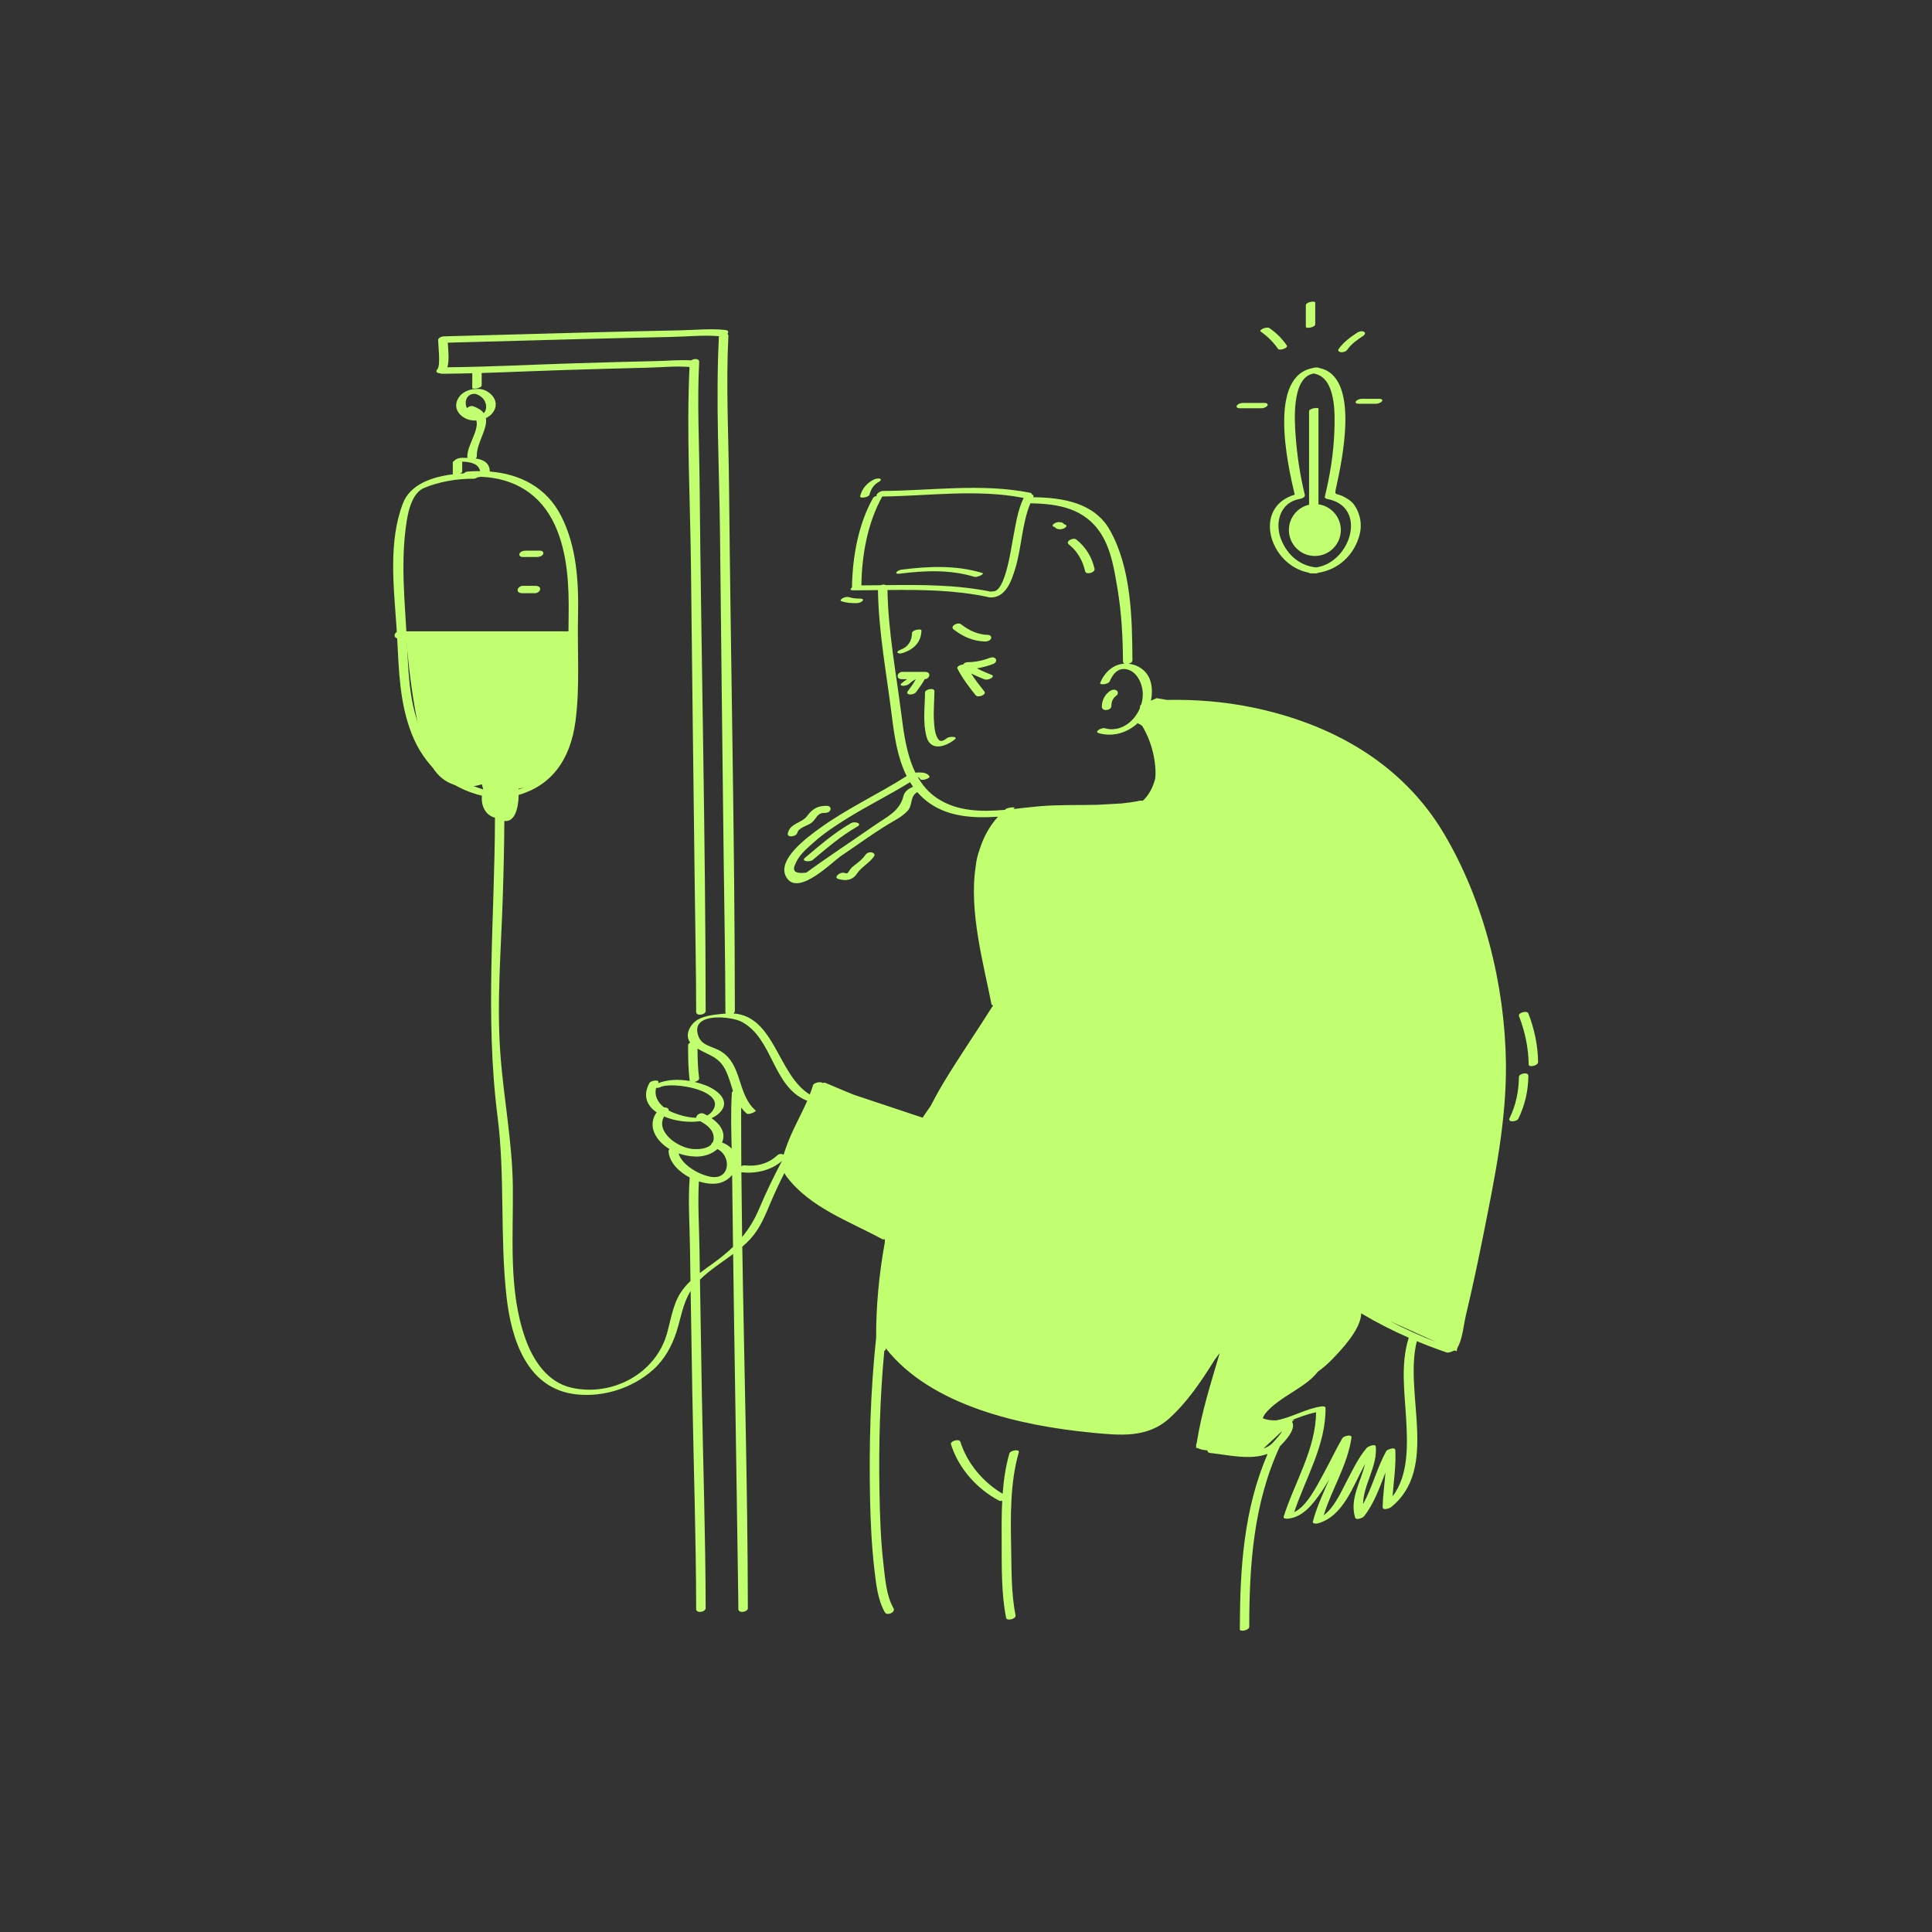 <?xml version="1.0" standalone="no"?>
<svg version="1.1" id="Layer_1" xmlns="http://www.w3.org/2000/svg" xmlns:xlink="http://www.w3.org/1999/xlink" x="0px" y="0px" width="595.28px" height="595.28px" viewBox="0 0 595.28 595.28" enable-background="new 0 0 595.28 595.28" xml:space="preserve">
<rect x="0" y="0" width="595.28" height="595.28" fill="#333333" stroke="none"/>
<path id="color_x5F_2" fill="#c1ff70" d="M175.795,196.307c0,0,2.667,30-2.667,38s-13.333,8.667-13.333,8.667s0.667,10-4,10
	s-7.333-11.333-7.333-11.333s-10.667,4-16-6.667s-7.333-38.667-7.333-38.667H175.795z M460.462,308.307
	c-4.667-30-20.666-65.333-39.333-75.333s-32.668-14.667-41.334-14.667s-23.333-2.666-23.333-2.666l-4.667,2l-0.666,4
	c0,0,4.556,5.342,5.333,14.666c0.667,8.001-3.333,11.334-3.333,11.334l-42,2.333c0,0-11.333,8.334-10,21
	c1.333,12.667,5.333,34.667,5.333,34.667l1.333,5.333l-23.333,34l-32-10.667l-10.667,24c0,0,2.667,6.667,10,12
	c7.333,5.334,21.333,10,21.333,10v32.667c0,0,14,18.667,43.334,24c29.333,5.333,36.667,5.333,42,0.667c5.333-4.667,22-28,22-28
	l-11.333,35.333l18,2.667l10-9.334c0,0-12,2.667-8-2.666c4-5.334,12-8,16-12.667s12.666-19.333,12.666-19.333l2.667-0.667l28,12.667
	C448.462,415.641,465.129,338.307,460.462,308.307z"></path>
<path id="color_x5F_1" d="M324.455,161.639c0.389-0.518,1.293-0.813,1.918-0.77c0.456,0.031,0.906,0.08,1.266,0.392
	c0.096,0.083,0.18,0.177,0.274,0.259c0.032,0.028,0.048,0.043,0.053,0.051c0.397,0.075,0.849,0.276,0.504,0.736
	c-0.389,0.518-1.292,0.813-1.918,0.77c-0.456-0.031-0.906-0.08-1.267-0.392c-0.096-0.083-0.179-0.177-0.274-0.259
	c-0.032-0.028-0.048-0.043-0.053-0.051C324.561,162.299,324.11,162.098,324.455,161.639z M329.327,167.741
	c2.624,2.063,4.306,5.054,5.02,8.287c0.261,1.176,3.164,0.427,2.898-0.776c-0.797-3.604-2.746-6.764-5.648-9.045
	C330.728,165.522,328.104,166.78,329.327,167.741z M342.435,217.549c0.022-1.323,0.397-2.403,1.505-3.186
	c0.533-0.377,0.702-1.172,0.13-1.595c-0.624-0.46-1.5-0.264-2.085,0.149c-1.604,1.133-2.462,2.863-2.495,4.814
	C339.462,219.325,342.411,218.951,342.435,217.549z M291.801,227.41c-1.545,1.216-2.407,1.344-3.218-0.571
	c-0.591-1.394-0.701-3.015-0.805-4.505c-0.217-3.128,0.106-6.25,0.132-9.377c0.009-1.196-2.889-0.57-2.896,0.369
	c-0.036,4.48-0.718,9.125,0.42,13.527c1.219,4.714,5.763,3.321,8.688,1.019C295.421,226.849,292.519,226.845,291.801,227.41z
	 M304.81,202.747c-2.171,0.837-4.406,1.26-6.73,1.293c-0.636,0.009-1.105,0.331-1.337,0.726c-0.955,0.041-2.05,0.641-1.729,1.263
	c1.531,2.976,3.527,5.599,5.61,8.204c0.692,0.866,3.477-0.186,2.678-1.185c-1.432-1.792-2.847-3.596-4.074-5.526
	c1.323,0.656,2.692,1.225,4.07,1.776c0.628,0.251,1.484,0.014,2.044-0.302c0.344-0.194,0.923-0.758,0.286-1.013
	c-1.564-0.626-3.129-1.266-4.614-2.052c1.734-0.286,3.431-0.751,5.102-1.396c0.564-0.218,1.086-0.974,0.671-1.543
	C306.326,202.36,305.426,202.509,304.81,202.747z M285.073,207.017c-2.333,0-4.667,0-7,0c-1.702,0-2.184,2.248-0.224,2.248
	c0.549,0,1.098,0,1.647,0c-0.66,0.415-1.287,0.877-1.86,1.435c-0.497,0.483,0.428,0.623,0.721,0.609
	c0.67-0.029,1.438-0.25,1.93-0.728c0.562-0.546,1.192-0.953,1.864-1.317c0.001,0,0.003,0,0.005,0
	c-0.633,1.398-1.676,2.563-2.546,3.836c-0.393,0.576,0.332,0.864,0.792,0.878c0.656,0.02,1.52-0.226,1.911-0.798
	c0.896-1.312,1.919-2.51,2.599-3.921C286.562,209.203,287.009,207.017,285.073,207.017z M293.838,193.953
	c2.812,2.189,6.014,3.609,9.611,3.699c0.695,0.018,1.545-0.189,1.892-0.87c0.311-0.61-0.269-1.138-0.866-1.153
	c-3.205-0.081-5.893-1.356-8.39-3.301C295.121,191.578,292.551,192.95,293.838,193.953z M278.491,201.077
	c3.21-1.13,5.354-3.317,5.419-6.824c0.012-0.634-2.88-0.184-2.897,0.776c-0.046,2.468-1.227,4.346-3.581,5.176
	c-0.22,0.078-1.284,0.583-0.828,0.959C277.073,201.55,278.006,201.248,278.491,201.077z M300.282,177.743
	c0.721,0.218,3.319-0.914,2.359-1.205c-8.14-2.468-16.589-2.069-24.932-1.011c-1.243,0.157-2.53,1.484-0.497,1.227
	C284.948,175.773,292.74,175.456,300.282,177.743z M267.9,152.422c0.455-1.73,1.31-3.129,2.928-3.972
	c0.319-0.167,0.943-0.713,0.305-0.939c-0.637-0.227-1.469,0.024-2.039,0.321c-2.087,1.088-3.472,2.747-4.072,5.028
	C264.799,153.71,267.677,153.269,267.9,152.422z M259.29,185.271c1.509,0.48,3.002,0.57,4.576,0.57c0.63,0,1.501-0.242,1.926-0.741
	c0.446-0.524-0.382-0.661-0.734-0.661c-1.185-0.001-2.287-0.067-3.424-0.43c-0.647-0.206-1.46,0.01-2.039,0.321
	C259.297,184.491,258.633,185.063,259.29,185.271z M245.683,256.542c0.352-1.479,3.107-2.138,4.25-2.951
	c1.596-1.135,1.777-3.181,4.038-3.108c0.716,0.023,1.556-0.178,1.883-0.904c0.281-0.623-0.253-1.26-0.9-1.281
	c-2.984-0.096-4.536,0.831-6.284,3.139c-1.703,2.25-5.177,2.145-5.929,5.302C242.392,258.201,245.365,257.874,245.683,256.542z
	 M264.039,269.181c1.399-2.104,3.871-3.245,5.304-5.388c0.413-0.618-0.355-1.124-0.873-1.181c-0.758-0.084-1.473,0.254-1.89,0.877
	c-0.891,1.332-2.335,2.366-3.587,3.335c-0.554,0.429-0.967,0.936-1.357,1.515c-0.577,0.856-0.466,0.901-1.583,0.595
	c-1.211-0.332-3.431,1.436-1.684,1.914C260.662,271.475,262.658,271.257,264.039,269.181z M262.281,253.594
	c-5.202,2.948-9.689,6.895-14.257,10.713c-1.332,1.114,1.537,1.368,2.375,0.667c4.401-3.679,8.731-7.447,13.743-10.287
	C265.846,253.721,263.354,252.986,262.281,253.594z M444.926,256.887c12.283,20.712,18.745,46.51,19.074,70.568
	c0.244,17.771-3.527,35.829-6.989,53.176c-1.645,8.238-3.396,16.458-5.351,24.628c-0.682,2.85-1.01,7.356-2.612,10.028
	c-0.056,0.264-0.091,0.427-0.098,0.458l-0.13,0.605l-0.569-0.258c-0.152,0.066-0.32,0.122-0.496,0.165
	c-0.632,0.326-1.595,0.601-1.976,0.471c-3.099-1.057-6.18-2.224-9.227-3.491c-4.084,16.019,6.931,39.154-7.931,51.136
	c-0.48,0.387-2.639,1.155-2.608-0.05c0.089-3.562,0.592-7.087,0.869-10.626c-1.82,4.669-3.424,9.402-6.572,13.47
	c-0.403,0.52-2.492,1.403-2.798,0.361c-1.701-5.813,1.804-10.96,3.085-16.464c-3.824,7.059-6.705,16.023-14.443,18.293
	c-0.361,0.106-1.848,0.255-1.641-0.534c1.188-4.524,3.193-8.745,5.038-13.015c-0.737,1.282-1.511,2.544-2.351,3.769
	c-2.501,3.646-5.657,7.95-10.439,8.358c-0.327,0.028-1.452,0.033-1.248-0.612c3.346-10.582,9.901-20.811,9.985-32.174
	c-2.729,0.543-5.269,1.594-7.804,2.519l1.115-0.248l-0.74,0.691c0.093,0.102,0.173,0.218,0.221,0.364
	c0.732,2.24-2.183,5.345-3.551,6.776c-0.11,0.116-0.231,0.208-0.345,0.316c-8.187,17.527-9.454,36.565-9.484,55.684
	c-0.002,1.09-2.899,1.623-2.898,0.776c0.03-18.515,1.146-36.976,8.571-54.068c-5.356,2.016-12.148,0.332-17.622-0.261
	c-0.745-0.081-0.983-0.43-0.916-0.821c-0.944-0.047-1.887-0.173-2.745-0.567c-0.087-0.04-0.147-0.086-0.192-0.135
	c-0.358,0.005-0.61-0.044-0.596-0.147c0.029-0.209,0.065-0.417,0.096-0.627l-0.136-0.02l0.264-0.82
	c1.466-9.438,4.407-18.526,7.082-27.68c-0.512,0.695-1.05,1.423-1.605,2.171c-4.061,6.522-8.367,12.951-13.99,18.016
	c-6.848,6.167-15.418,5.185-24.096,4.335c-21.191-2.074-49.201-8.08-63.222-25.998c0.003,0.115,0.001,0.231,0.005,0.346
	c0.006,0.186-0.173,0.352-0.445,0.491c-1.333,14.254-1.738,28.64-1.495,42.939c0.129,7.622,0.366,15.28,1.249,22.858
	c0.508,4.359,0.845,9.554,3.067,13.457c0.763,1.341-1.994,2.439-2.65,1.286c-2.18-3.829-2.696-8.661-3.197-12.956
	c-0.841-7.213-1.208-14.482-1.357-21.739c-0.343-16.628,0.096-33.356,1.867-49.902c-0.03-9.637,0.875-19.553,2.679-29.369v-0.98
	c-0.341,0.058-0.649,0.053-0.833-0.047c-10.122-5.519-22.25-9.708-29.419-19.251c-0.279-0.371-0.503-0.742-0.689-1.112
	c-1.492,2.943-2.902,5.928-4.19,8.97c-1.732,4.089-3.265,8.047-6.321,11.382c-0.767,0.836-1.598,1.615-2.464,2.362
	c0.575,37.125,1.661,74.246,1.714,111.371c0.001,1.206-2.923,1.706-2.926,0.259c-0.002-1.384-0.025-2.769-0.043-4.153
	c-0.372-28.146-0.866-56.289-1.274-84.433c-0.101-6.932-0.199-13.864-0.294-20.796c-3.479,2.585-7.226,4.923-10.219,7.898
	c0.172,11.523,0.365,23.046,0.569,34.569c0.394,22.21,1.143,44.442,1.188,66.657c0.002,1.206-2.923,1.706-2.926,0.259
	c-0.044-22.215-0.794-44.446-1.188-66.657c-0.185-10.442-0.36-20.884-0.52-31.326c-2.42,3.839-2.994,8.361-4.384,12.66
	c-1.41,4.358-3.713,8.503-7.167,11.588c-6.278,5.606-15.056,8.463-23.476,7.615c-15.413-1.551-20.251-16.993-21.719-30.294
	c-2.035-18.44-0.397-36.921-2.75-55.389c-3.906-30.652-0.872-61.228-0.786-92.014c-2.866-0.731-4.35-3.607-4.021-6.719
	c0.002-0.021,0.011-0.038,0.014-0.058c-10.051-2.418-17.786-9.087-21.71-19.219c-3.693-9.535-3.878-19.295-4.418-29.253
	c-1.097-0.272-0.985-1.492-0.113-1.982c-0.034-0.557-0.068-1.114-0.106-1.672c-0.839-12.269-2.531-26.249,2.009-37.99
	c2.255-5.833,8.952-8.129,15.417-8.923c-0.04-0.03-0.068-0.064-0.068-0.107c0-1.167,0-2.333,0-3.5c0-0.241,0.236-0.447,0.57-0.608
	c0.027-0.098,0.102-0.205,0.272-0.309c0.594-0.364,1.355-0.549,2.049-0.549c0.517,0,1.081,0,1.662,0.012
	c-0.038-0.096-0.067-0.199-0.072-0.319c-0.137-3.37,3.629-8.081,2.79-11.191c-0.623,0.028-1.245-0.001-1.836-0.122
	c-2.717-0.556-5.299-3.047-4.095-6.03c1.188-2.941,4.602-3.896,7.513-3.493c0.057,0.008,0.088,0.033,0.136,0.047
	c0.041,0.009,0.084,0.008,0.125,0.02c2.593,0.723,5.021,3.315,3.782,6.171c-0.532,1.225-1.525,2.105-2.698,2.674
	c0.611,3.346-2.942,7.776-2.783,11.694c0.012,0.294-0.14,0.542-0.374,0.736c2.33,0.35,4.344,1.331,4.358,4.024
	c9.196,0.75,17.451,4.778,21.999,13.725c4.77,9.382,5.425,20.323,5.188,30.672c-0.247,10.772,0.628,21.919-0.79,32.588
	c-1.57,11.804-7.421,20.014-18.154,22.834c0.317,2.95-0.76,6.094-3.754,6.852c-0.032,8.251-0.233,16.499-0.499,24.746
	c-0.511,15.9-1.89,32.127-0.731,48.013c0.994,13.627,3.675,27.084,3.841,40.776c0.186,15.382-1.412,32.079,3.822,46.846
	c2.397,6.766,6.77,13.552,14.258,15.243c12.415,2.804,25.907-4.221,29.423-16.747c1.158-4.125,1.841-8.955,4.243-12.604
	c0.866-1.315,1.884-2.464,2.986-3.525c-0.049-3.322-0.105-6.646-0.149-9.968c-0.096-7.246-0.634-14.691-0.098-21.93
	c-3.448-1.819-6.283-4.75-6.502-8.054c-0.018-0.268,0.103-0.498,0.297-0.684c-1.091-0.663-2.107-1.459-2.986-2.436
	c-2.494-2.768-3.03-6.046-0.987-8.892c-2.978-2.052-4.393-5.135-2.195-9.09c0.415-0.747,3.298-1.142,2.676-0.021
	c-0.025,0.044-0.04,0.088-0.063,0.132c2.975-1.178,6.487-1.266,9.789-0.7c-0.002-0.012-0.01-0.021-0.012-0.033
	c-0.48-3.65-0.499-7.325-0.5-11c0-0.324,0.273-0.597,0.65-0.798c-1.841-2.406,0.038-5.747,2.342-7.069
	c2.368-1.359,5.703-1.579,8.342-1.85c0.117-0.012,0.224-0.01,0.339-0.02c-0.114-0.134-0.187-0.303-0.187-0.522
	c-0.013-15.482-0.331-30.969-0.514-46.45c-0.396-33.549-0.797-67.099-1.139-100.649c-0.206-20.206-1.357-40.706-0.348-60.901
	c0.003-0.063,0.019-0.123,0.037-0.182c-4.793-0.411-9.873,0.134-14.64,0.232c-9.807,0.202-19.613,0.445-29.418,0.697
	c-13.169,0.339-26.338,0.696-39.507,1.07c0.14,2.194,0.512,5.472-0.116,7.58c12.872-0.111,25.764-0.816,38.627-1.205
	c8.592-0.26,17.186-0.519,25.78-0.706c3.484-0.076,7.164-0.43,10.691-0.209c0.835-0.61,2.529-0.631,2.472,0.463
	c-0.646,12.458,0.021,25.097,0.137,37.562c0.504,54.14,1.813,108.296,1.863,162.438c0.001,1.206-2.924,1.706-2.926,0.259
	c-0.011-12.643-0.276-25.29-0.431-37.932c-0.408-33.247-0.824-66.495-1.181-99.743c-0.218-20.233-1.393-40.781-0.438-61.018
	c-4.234-0.351-8.702,0.118-12.907,0.219c-8.484,0.204-16.967,0.455-25.449,0.714c-8.553,0.262-17.119,0.666-25.683,0.922
	c0,1.273,0,2.547,0,3.821c0,0.874-2.897,1.309-2.897,0.776c0-1.504,0-3.009,0-4.514c-3.078,0.079-6.155,0.134-9.231,0.151
	c-0.324,0.001-0.57-0.054-0.759-0.142c-0.818-0.053-1.456-0.482-0.76-1.26c1.046-1.168,0.25-7.148,0.236-8.994
	c-0.005-0.669,1.086-1.106,1.61-1.121c14.396-0.411,28.792-0.8,43.188-1.167c9.916-0.252,19.831-0.502,29.748-0.693
	c4.546-0.087,9.4-0.622,13.936-0.107c1.021,0.116,1.056,0.689,0.671,1.192c0.179,0.143,0.288,0.35,0.273,0.637
	c-0.764,15.272,0.057,30.761,0.201,46.042c0.511,53.979,1.753,107.977,1.799,161.958c0,0.302-0.184,0.56-0.459,0.754
	c12.786,0.868,13.68,19.008,23.543,24.972c0.368-0.948,0.716-1.905,1.012-2.888c0.238-0.787,2.554-1.198,2.86-0.653
	c0.374-0.1,0.723-0.135,0.949-0.039c2.886,1.233,5.779,2.451,8.682,3.639l21.25,7.083l2.494-3.634
	c1.205-2.325,2.451-4.617,3.781-6.833c4.927-8.208,10.404-16.073,15.482-24.184c-0.281-0.004-0.48-0.065-0.507-0.2
	c-2.346-12.108-7.022-28.583-4.899-42.435c0.176-1.888,0.606-3.657,1.203-5.29c1.162-3.732,2.988-7.17,5.678-10.158
	c-7.441,0.502-15.071,0.089-21.159-4.204c-1.406-0.992-2.612-2.125-3.679-3.35c-2.363,1.206-1.391,4.045-2.983,5.722
	c-1.092,1.151-2.242,1.979-3.633,2.77c-5.786,3.288-11.299,7.39-16.829,11.104c-2.725,1.831-12.801,12.17-16.633,7.052
	c-4.072-5.439,6.466-12.969,9.932-15.484c8.483-6.157,18.03-10.511,26.848-16.123c-2.829-5.633-3.807-12.349-4.577-18.582
	c-1.593-12.897-4.074-25.698-4.265-38.724c-2.545,0.032-5.09,0.066-7.634,0.074c-1.093,0.003-0.914-0.474-0.369-0.895
	c0.126-9.276,1.925-19.484,6.519-27.615c0.153-0.271,0.617-0.464,1.128-0.581c-0.443-0.438,0.963-1.521,1.856-1.526
	c15.102-0.096,30.357-2.425,45.326,0.541c0.471,0.093,0.604,0.279,0.545,0.493c0.447,0.109,0.704,0.395,0.452,0.896
	c8.913,0.106,18.79,1.59,23.609,10.098c6.606,11.664,6.897,27.101,6.972,40.179c0.003,0.494-0.57,0.875-1.209,1.03
	c3.172,0.309,6.015,2.409,6.835,5.629c0.498,1.957,0.479,3.906,0.06,5.741l1.798-0.771l0.148,0.027
	c0.04,0.007,1.19,0.215,3.009,0.51c8.768-0.153,17.561,0.529,26.157,2.285C410.125,222.931,431.967,235.035,444.926,256.887z
	 M149.063,127.316c0.529-0.576,0.808-1.413,0.718-2.29c-0.199-1.931-1.523-3.117-3.293-3.667c-1.776-0.207-3.115,1.123-2.987,2.985
	c0.035,0.503,0.158,0.976,0.352,1.406c0.482-0.462,1.337-0.793,1.947-0.575C147.435,125.759,148.46,126.485,149.063,127.316z
	 M141.7,145.925c0.414-0.031,0.821-0.058,1.228-0.079c0.275-0.284,0.711-0.519,1.218-0.559c1.271-0.099,2.534-0.135,3.789-0.126
	c-0.508-2.391-3.06-2.841-5.524-2.924c0,1.005,0,2.01,0,3.015C142.41,145.526,142.108,145.756,141.7,145.925z M125.205,194.518
	c16.623,0,33.246,0,49.868,0c0.029,0,0.053,0.005,0.081,0.006c0.015-1.74,0.03-3.479,0.054-5.218
	c0.124-9.085-0.354-18.847-4.12-27.268c-4.445-9.939-12.789-14.747-22.97-15.134c-0.333,0.069-0.664,0.13-0.995,0.182
	c-0.378,0.247-0.836,0.429-1.213,0.422c-4.877-0.087-10.856,0.94-15.327,2.879c-4.38,1.899-5.271,9.567-5.738,13.717
	C123.704,174.25,124.616,184.377,125.205,194.518z M154.513,244.273c0.017,0.001,0.028,0.005,0.045,0.007
	c0.494-0.05,0.977-0.11,1.448-0.182c0.219-1.048,2.251-1.539,2.805-0.59c12.585-3.42,15.839-15.731,16.121-28.515
	c0.133-6.079,0.159-12.168,0.203-18.254c-0.091,0.014-0.185,0.023-0.285,0.023c-16.506,0-33.013,0-49.519,0
	c0.479,9.301,0.531,18.536,3.959,27.386C133.683,235.488,142.159,243.058,154.513,244.273z M154.387,249.895
	c1.902-0.152,2.077-2.431,1.85-4.187c-0.687,0.111-1.38,0.215-2.102,0.286c-0.167,0.017-0.307,0.015-0.435,0.006
	c-0.099,0.011-0.197,0.017-0.29,0.008c-0.679-0.067-1.345-0.159-2.006-0.26C151.425,247.583,152.193,250.07,154.387,249.895z
	 M272.99,180.29c10.848-0.13,21.687-0.146,32.378,2.017c0.211-0.072,0.425-0.115,0.626-0.105c3.785,0.19,5.592-13.628,6.097-16.121
	c0.845-4.168,1.395-8.797,3.323-12.656c-14.373-2.809-29.062-0.625-43.573-0.444c-4.521,8.054-6.309,18.122-6.431,27.271
	c0,0.041-0.013,0.079-0.026,0.118c1.984-0.013,3.968-0.036,5.953-0.061C271.878,180.087,272.555,180.053,272.99,180.29z
	 M281.32,242.404c-0.325-0.457-0.631-0.925-0.923-1.403c-6.368,3.957-13.117,7.252-19.479,11.219
	c-3.514,2.191-7.023,4.489-10.117,7.258c-1.548,1.387-3.435,2.945-4.619,4.702c-0.477,0.67-0.867,1.386-1.171,2.148
	c-1.036,2.12,0.106,2.967,3.425,2.543c6.914-5.031,14.048-9.68,21.059-14.584c3.688-2.58,7.644-4.229,8.853-8.941
	C278.755,243.766,279.964,243.016,281.32,242.404z M309.63,249.527c0.095-0.083,0.18-0.172,0.276-0.255
	c0.508-0.434,3.185-0.754,2.611-0.264c-0.103,0.088-0.192,0.183-0.293,0.271c2.743-0.29,5.449-0.632,8.048-0.857
	c5.851-0.505,11.837-0.315,17.778-0.446l7.502-0.417c1.902-0.19,3.791-0.459,5.662-0.843c0.346-0.071,0.628-0.042,0.871,0.027
	c1.833-1.608,3.142-4.083,3.857-6.861c0.107-1.055,0.129-2.23,0.021-3.536c-0.51-6.111-2.691-10.501-4.066-12.726
	c-0.425-0.304-0.883-0.567-1.369-0.792c-3.121,2.88-7.527,4.339-11.96,3.074c-1.617-0.461,0.907-1.779,1.787-1.527
	c4.723,1.348,9.003-1.829,10.822-6.074l0.169-1.014l0.247-0.106c0.567-1.812,0.69-3.754,0.224-5.588
	c-0.552-2.166-1.813-4.383-4.039-5.192c-2.939-1.068-4.81,1.003-5.87,3.548c-0.385,0.923-3.26,1.26-2.893,0.381
	c1.312-3.147,3.937-5.657,7.458-5.852c-0.279-0.122-0.468-0.345-0.47-0.691c-0.042-7.42-0.438-14.885-1.661-22.215
	c-0.955-5.718-1.902-12.054-5.067-17.059c-4.966-7.851-13.124-9.31-21.804-9.434c-2.598,6.214-2.7,13.72-4.653,20.089
	c-1.193,3.891-2.949,9.156-7.889,8.909c-0.332-0.017-0.55-0.086-0.689-0.184c-0.065,0-0.125-0.005-0.179-0.016
	c-10.109-2.109-20.354-2.196-30.613-2.085c0.213,12.765,2.625,25.346,4.229,37.982c0.756,5.956,1.621,12.737,4.386,18.321
	c0.275-0.051,0.554-0.082,0.828-0.082c1.236,0.001,2.832,0.025,3.519,1.238c0.275,0.485-2.462,1.544-2.897,0.776
	c-0.171-0.302-0.435-0.482-0.738-0.593c1.435,2.497,3.306,4.704,5.813,6.404C294.78,250.037,302.254,250.166,309.63,249.527z
	 M356.47,232.771c-0.229-2.2-0.832-4.301-1.843-6.056C355.334,228.377,356.008,230.403,356.47,232.771z M215.41,332.252
	c0.068,0.52-0.667,0.941-1.415,1.111c1.207,0.281,2.37,0.64,3.444,1.061c3.915,1.534,8.263,5.154,3.726,8.932
	c-0.55,0.458-1.21,0.84-1.941,1.159c2.359,1.633,4.379,4.029,3.441,6.998c-0.056,0.176-0.123,0.343-0.194,0.509
	c1.131,0.418,2.167,1.048,2.968,1.882c-0.143-5.715-0.302-11.466,0.059-17.134c0.016-0.244,0.149-0.457,0.347-0.631
	c-0.63-1.905-1.154-3.897-2.042-5.896c-2.123-4.775-5.458-5.014-8.886-7.16C214.934,326.147,215.01,329.208,215.41,332.252z
	 M204.581,341.192c0.82-0.008,1.596,0.355,1.419,0.951c0.479,0.268,0.982,0.508,1.501,0.712c1.807,0.712,4.514,1.533,7.002,1.541
	c-0.046-0.827,1.325-1.736,2.281-1.283c0.361,0.171,0.735,0.365,1.114,0.577c0.642-0.332,1.208-0.789,1.651-1.417
	c4.486-6.347-12.564-9.182-16.208-7.273c-0.279,0.146-0.742,0.216-1.182,0.215C201.549,337.618,202.693,339.691,204.581,341.192z
	 M213.446,354.026c1.622,0.137,4.291,0.001,5.629-1.316c0.066-0.272,0.268-0.546,0.546-0.759c0.137-0.286,0.228-0.606,0.26-0.968
	c0.24-2.654-2.006-4.407-4.16-5.524c-3.573,0.506-7.795-0.024-11.102-1.461C201.931,348.737,208.813,353.634,213.446,354.026z
	 M219.674,362.673c5.476,0.403,5.491-6.74,1.361-8.626c-1.739,1.625-4.381,2.378-6.701,2.309c-1.789-0.053-3.57-0.38-5.251-0.971
	C210.136,359.198,216.254,362.421,219.674,362.673z M225.855,384.188c-0.099-7.391-0.189-14.782-0.27-22.173
	c-0.927,1.156-2.232,2.023-3.734,2.438c-1.87,0.516-4.208,0.294-6.513-0.446c-0.391,7.044,0.097,14.252,0.192,21.279
	c0.031,2.314,0.071,4.629,0.105,6.944c1.371-1.058,2.801-2.056,4.215-3.077C222.071,387.55,224.064,385.927,225.855,384.188z
	 M240.945,357.709c-3.449,2.954-8.006,3.959-12.482,3.496c-0.012-0.001-0.021-0.004-0.032-0.006
	c0.053,6.652,0.133,13.304,0.23,19.955c2.077-2.521,3.815-5.345,5.243-8.716C236.033,367.412,238.373,362.51,240.945,357.709z
	 M242.498,352.726c1.72-4.704,4.25-9.014,6.236-13.587c-0.047-0.009-0.103-0.005-0.143-0.021
	c-10.668-4.305-10.348-19.211-20.121-24.306c-3.122-1.627-14.824-2.917-13.561,3.441c0.822,4.134,4.264,3.858,7.248,5.699
	c6.64,4.098,4.927,13.269,10.673,18.213c0.343,0.295-2.183,1.432-2.739,0.953c-0.681-0.585-1.243-1.203-1.73-1.843
	c-0.009,6.016,0.011,12.032,0.054,18.049c0.316-0.18,0.683-0.285,1.045-0.247c3.738,0.387,7.26-0.503,10.038-3.108
	c0.556-0.522,1.431-0.5,1.953-0.176C241.733,354.785,242.118,353.765,242.498,352.726z M273.202,379.804
	c1.847-9.089,4.466-18.052,7.85-26.574c-0.077-0.115-0.105-0.261-0.05-0.447c0.642-2.158,1.552-4.198,2.658-6.133
	c-10.497-3.08-20.635-7.164-30.691-11.442c-1.905,5.485-5.105,10.313-7.091,15.744c-0.372,1.018-0.761,2.005-1.087,2.974
	c0.476,0.053,0.771,0.271,0.515,0.725c-0.421,0.747-0.825,1.501-1.235,2.253c-0.211,1.873,0.165,3.707,1.778,5.578
	c6.971,8.083,17.028,12.115,26.302,16.958C272.686,379.627,273.051,379.753,273.202,379.804z M395.016,440.963l-5.707,5.328
	c1.486-0.462,2.547-1.282,3.629-2.612C393.376,443.141,394.619,441.887,395.016,440.963z M434.083,412.185
	c-5.03-2.204-9.947-4.705-14.665-7.52c-0.125,5.058-6.344,11.445-9.023,14.233c-1.412,1.47-2.84,2.642-4.345,3.744
	c-0.187,0.234-0.369,0.458-0.541,0.658c-1.912,2.23-4.625,3.958-7.497,5.788c-3.015,1.92-6.116,3.91-8.203,6.515
	c-0.347,0.525-0.606,1-0.731,1.376c1.324,0.587,2.707,0.678,4.122,0.658c4.723-0.806,9.202-3.654,13.963-4.291
	c0.26-0.035,1.242-0.066,1.249,0.407c0.156,11.438-6.104,21.572-9.649,32.153c3.95-1.775,7.129-8.386,8.883-11.549
	c2.057-3.71,3.84-7.576,5.969-11.243c0.36-0.62,2.969-1.35,2.797-0.156c-1.225,8.528-6.051,15.782-8.545,23.906
	c3.201-2.296,5.319-7.132,6.943-10.217c1.898-3.605,3.651-7.405,6.305-10.533c0.333-0.392,2.71-1.46,2.798-0.361
	c0.489,6.176-3.866,11.733-3.929,17.706c2.854-5.21,4.261-11.082,7.131-16.345c0.288-0.526,2.741-1.358,2.798-0.361
	c0.27,4.804-0.496,9.535-0.847,14.305c4.944-6.452,4.645-15.75,4.203-23.614c-0.462-8.229-1.784-17.101,0.746-25.12
	C434.029,412.276,434.055,412.23,434.083,412.185z M442.614,413.544l-14.511-6.564C432.814,409.451,437.675,411.64,442.614,413.544z
	 M445.157,262.61c-4.219-8.015-9.499-15.345-16.121-21.438c-13.454-12.379-30.94-19.498-49.029-22.359
	c-0.069,0-0.144-0.007-0.212-0.007c-4.529,0-10.731-0.732-15.617-1.431c-3.152-0.082-6.293-0.047-9.403,0.105
	c-0.255,0.013-0.462-0.005-0.628-0.044c-0.484,1.325-1.179,2.567-2.042,3.679c10.042,4.097,9.132,21.122,1.265,26.983
	c-0.012,0.008-0.025,0.015-0.037,0.023l-0.01,0.008h-0.004c-0.32,0.214-0.788,0.309-1.221,0.297
	c-0.121,0.05-0.234,0.104-0.389,0.136c-11.25,2.31-23.048,0.916-34.446,2.116c-2.276,0.24-4.659,0.521-7.083,0.745
	c-0.181,0.164-0.378,0.347-0.586,0.547c-11.769,14.07-5.05,37.971-1.624,54.584c1.424-2.352,2.816-4.724,4.13-7.144
	c6.096-11.232,12.236-24.279,9.913-37.384c-0.112-0.636,2.808-1.284,2.898-0.776c2.236,12.618-3.372,25.473-9.263,36.327
	c-2.349,4.327-4.894,8.525-7.519,12.673l0.205,0.818l-0.128,0.186l-11.706,17.057c-0.661,1.052-1.322,2.104-1.97,3.165
	c-1.18,1.932-2.297,3.917-3.385,5.924c3.78-3.541,8.118-6.548,12.384-9.051c8.081-4.742,17.255-9.184,26.735-9.998
	c23.506-2.02,44.218,12.398,57.531,30.681c0.804,1.104-1.981,2.159-2.67,1.214c-12.29-16.877-32.093-31.985-54.149-30.09
	c-9.057,0.778-17.878,4.625-25.58,9.312c-6.979,4.246-14.31,9.607-18.646,16.749c-7.001,15.428-11.432,32.435-13.124,49.365v15.994
	c1.896,2.936,4.16,5.578,6.708,7.956c4.09,3.5,10.036,7.747,17.876,11.274c3.726,1.611,7.6,2.971,11.512,4.12
	c2.178,0.594,4.449,1.122,6.828,1.554c16.146,2.936,24.702,4.08,30.518,4.08c2.421,0,4.307-0.213,5.85-0.593
	c2.95-0.992,5.218-2.942,7.677-5.777c6.746-7.779,11.794-16.734,17.438-25.294c0.295-0.448,2.545-1.101,2.83-0.679l1.053-1.474
	l-5.181,16.152c-2.142,7.216-4.188,14.455-5.258,21.919l13.406,1.986c0.873,0.006,1.73-0.047,2.573-0.152l7.199-6.721
	c-0.151-0.041-0.329-0.069-0.567-0.064c-0.612,0.011-2.772-0.073-4.874-0.467c-1.018-0.039-2.06-0.178-3.142-0.476
	c-0.233-0.064-0.706-0.246-0.56-0.599c0.024-0.059,0.054-0.114,0.079-0.172c-0.854-0.578-1.244-1.343-0.741-2.354
	c0.752-1.514,3.386-2.886,4.695-3.91c0.68-0.531,1.363-1.058,2.045-1.586c2.481-2.191,5.282-4.098,7.925-6.133
	c7.234-5.572,13.498-11.482,16.497-20.345c0.04-0.118,0.119-0.227,0.225-0.325c-0.034-0.073-0.063-0.148-0.103-0.219
	c-0.141-0.248-0.159-0.487-0.092-0.706c-3.999-2.569-7.834-5.372-11.443-8.426c-0.252-0.213,0.242-0.588,0.887-0.853
	c0.018-0.166,0.094-0.353,0.267-0.565c13.826-17.054,11.873-43.503,10.861-64.07c-1.137-23.067-8.254-48.416-22.481-66.887
	c-0.895-1.161,1.869-2.285,2.656-1.264c14.801,19.215,21.703,45.233,22.816,69.153c0.967,20.775,2.506,46.692-11.437,63.889
	c-0.045,0.055-0.098,0.104-0.153,0.151c3.862,3.209,7.97,6.139,12.257,8.803l0.236-0.059l26.053,11.786
	c0.013-0.049,0.025-0.104,0.038-0.149c4.03-14.243,6.875-28.941,9.489-43.508c2.252-14.884,4.199-31.047,4.61-44.428
	c-0.094-4.561-0.417-9.149-1.044-13.787c-1.741-12.892-4.678-26.616-9.729-39.327C448.451,269.451,446.856,265.958,445.157,262.61z
	 M311.013,447.821c-1.163,4.016-1.767,8.205-2.079,12.436c-6.001-3.539-10.933-9.357-13.023-16.004
	c-0.339-1.08-3.227-0.271-2.897,0.776c2.324,7.388,7.99,13.74,14.803,17.338c0.237,0.125,0.602,0.124,0.983,0.047
	c-0.222,4.291-0.191,8.602-0.173,12.795c0.034,7.621-0.125,15.807,1.387,23.32c0.203,1.007,3.111,0.284,2.898-0.776
	c-1.354-6.731-1.227-13.987-1.357-20.815c-0.185-9.667-0.359-20.102,2.357-29.477C314.213,446.417,311.299,446.835,311.013,447.821z
	 M468.008,331.801c-0.058,4.506-0.936,8.701-2.906,12.769c-0.646,1.336,2.267,1.079,2.721,0.142
	c2.04-4.215,3.035-8.546,3.094-13.231C470.933,330.172,468.021,330.746,468.008,331.801z M470.911,312.252
	c-0.398-1.032-3.264-0.171-2.898,0.776c1.87,4.847,2.926,9.799,3,15c0.014,0.93,2.914,0.362,2.898-0.776
	C473.837,322.051,472.78,317.1,470.911,312.252z M166.484,169.668c-1.5,0-3,0-4.5,0c-0.689,0-1.535,0.186-1.896,0.854
	c-0.321,0.595,0.274,1.091,0.85,1.091c1.5,0,3,0,4.5,0c0.689,0,1.535-0.186,1.896-0.854
	C167.655,170.165,167.06,169.668,166.484,169.668z M165.071,180.51c-1.333,0-2.667,0-4,0c-0.663,0-1.514,0.507-1.583,1.222
	c-0.074,0.773,0.75,1.04,1.363,1.04c1.333,0,2.667,0,4,0c0.663,0,1.514-0.507,1.583-1.222
	C166.509,180.776,165.685,180.51,165.071,180.51z M161.334,206.705c1.5,0,3,0,4.5,0c0.635,0,1.513-0.482,1.596-1.174
	c0.09-0.76-0.772-0.955-1.341-0.955c-1.5,0-3,0-4.5,0c-0.635,0-1.513,0.482-1.596,1.174
	C159.903,206.51,160.765,206.705,161.334,206.705z M160.432,217.589c1.333,0,2.667,0,4,0c0.684,0,1.532-0.19,1.898-0.844
	c0.332-0.591-0.281-1.053-0.839-1.053c-1.333,0-2.667,0-4,0c-0.684,0-1.532,0.19-1.898,0.844
	C159.261,217.127,159.874,217.589,160.432,217.589z M404.606,113.382c0.272-0.111,0.558-0.175,0.816-0.152
	c0.033,0.003,0.062,0.011,0.095,0.014c0.008,0,0.016-0.003,0.023-0.003c0.457-0.041,0.759,0.027,0.943,0.151
	c12.779,2.534,6.963,28.842,5.152,37.051c-0.525,2.381,0.025,1.44,2.096,2.451c1.325,0.647,2.718,1.494,3.578,2.74
	c1.854,2.688,2.44,6.071,1.573,9.249c-1.697,6.215-6.51,10.617-12.706,11.598c-0.291,0.139-0.601,0.227-0.877,0.215
	c-0.196-0.008-0.385-0.034-0.578-0.05c-0.166,0.011-0.328,0.032-0.496,0.039c-0.504,0.02-0.826-0.08-1.004-0.242
	c-12.121-2.325-17.417-20.101-4.289-24.037C396.564,142.615,390.731,115.793,404.606,113.382z M399.231,134.613
	c0.462,6.003,1.369,11.998,2.803,17.849c0.198,0.812-1.079,1.179-1.624,1.277c-6.073,1.094-7.751,7.452-5.615,12.635
	c1.926,4.672,5.674,7.916,10.678,8.452c10.622-1.354,16.221-18.803,3.317-21.125c-0.311-0.056-0.673-0.336-0.585-0.693
	c1.594-6.5,2.678-13.265,2.926-19.956c0.188-5.085,0.662-16.898-6.391-17.965C397.875,116.272,398.862,129.826,399.231,134.613z
	 M397.129,163.307c0,4.418,3.582,8,8,8s8-3.582,8-8c0-4.039-2.996-7.369-6.884-7.913c0-9.825,0-19.65,0-29.476
	c0-0.518-2.898-0.086-2.898,0.776c0,9.606,0,19.213,0,28.818C399.787,156.324,397.129,159.501,397.129,163.307z M381.897,125.79
	c2.222,0,4.444,0,6.667,0c0.653,0,1.517-0.216,1.913-0.789c0.39-0.564-0.328-0.846-0.784-0.846c-2.222,0-4.444,0-6.667,0
	c-0.653,0-1.517,0.216-1.913,0.789C380.724,125.508,381.441,125.79,381.897,125.79z M393.771,107.496
	c0.442,0.647,3.248-0.266,2.715-1.047c-1.43-2.093-3.24-3.904-5.333-5.333c-0.513-0.35-1.367-0.116-1.888,0.085
	c-0.176,0.068-1.325,0.622-0.827,0.962C390.531,103.593,392.342,105.404,393.771,107.496z M405.245,99.918c0-2.222,0-4.445,0-6.667
	c0-0.667-2.898-0.19-2.898,0.776c0,2.222,0,4.445,0,6.667C402.347,101.362,405.245,100.885,405.245,99.918z M413.25,108.529
	c0.689,0.036,1.5-0.234,1.905-0.819c1.26-1.814,3.081-3.032,4.891-4.24c0.418-0.279,0.847-0.902,0.226-1.238
	c-0.61-0.33-1.514-0.122-2.06,0.243c-2.162,1.443-4.274,2.932-5.775,5.094C412.029,108.155,412.779,108.505,413.25,108.529z
	 M417.789,123.642c-0.416,0.548,0.351,0.763,0.761,0.763c1.778,0,3.556,0,5.333,0c0.643,0,1.51-0.228,1.919-0.768
	c0.416-0.548-0.351-0.763-0.761-0.763c-1.778,0-3.556,0-5.333,0C419.065,122.875,418.198,123.102,417.789,123.642z M367.544,237.55
	c-5.21,12.324-13.982,18.732-27.486,18.922c-1.073,0.015-1.509,1.356-0.191,1.338c14.257-0.2,23.979-6.984,29.514-20.078
	C369.801,236.737,367.857,236.809,367.544,237.55z" fill="#c1ff70"></path>
</svg>
